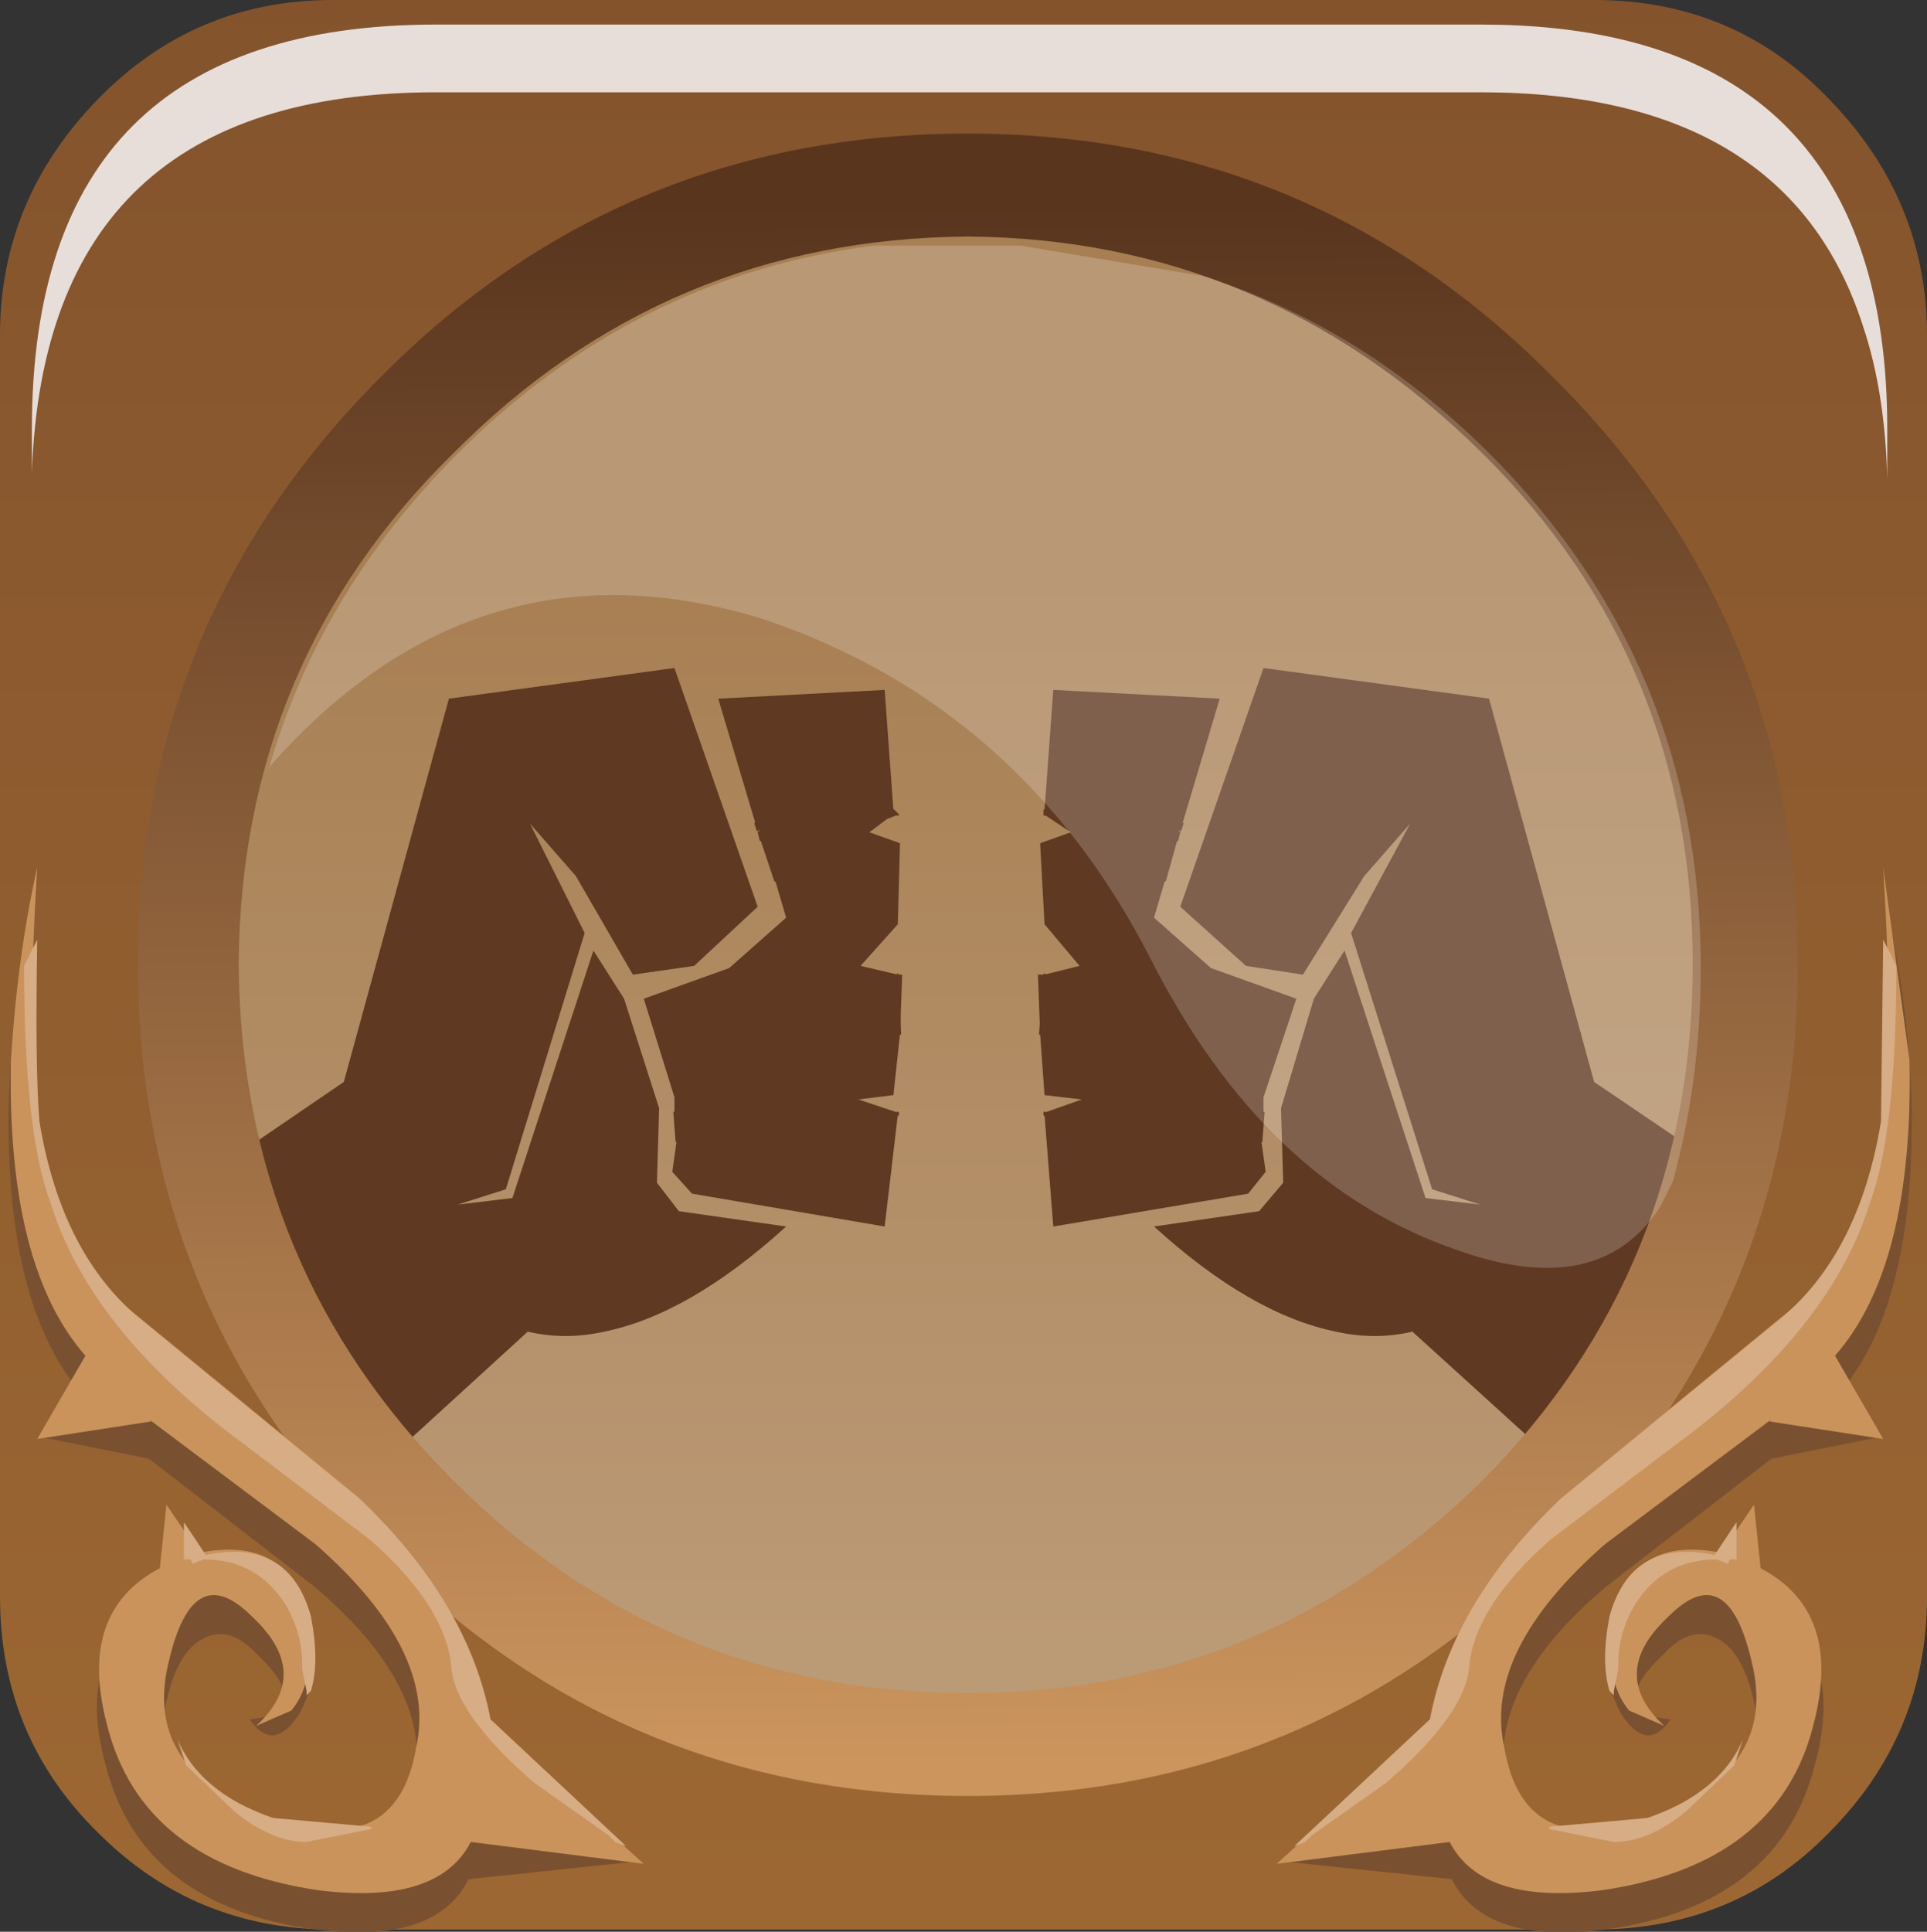 <?xml version="1.0" encoding="UTF-8" standalone="no"?>
<svg xmlns:xlink="http://www.w3.org/1999/xlink" height="66.15px" width="66.0px" xmlns="http://www.w3.org/2000/svg">
  <rect width="100%" height="100%" fill="#333333" stroke="none"/>
  <g transform="matrix(1.5, 0.0, 0.0, 1.5, 0.0, 0.0)">
    <use height="44.1" transform="matrix(1.0, 0.0, 0.0, 1.0, 0.0, 0.0)" width="44.0" xlink:href="#shape0"/>
    <use height="20.15" transform="matrix(1.159, 0.0, 0.0, 1.161, 6.15, 5.55)" width="28.2" xlink:href="#sprite0"/>
    <use height="8.6" transform="matrix(1.208, 0.0, 0.0, 1.206, 0.709, 0.55)" width="35.05" xlink:href="#sprite1"/>
  </g>
  <defs>
    <g id="shape0" transform="matrix(1.0, 0.0, 0.0, 1.0, 0.0, 0.0)">
      <path d="M36.05 36.75 Q30.1 42.65 21.8 42.65 13.4 42.65 7.55 36.75 1.6 30.8 1.6 22.45 1.6 14.1 7.55 8.2 13.4 2.25 21.8 2.25 30.1 2.25 36.05 8.2 41.9 14.1 41.9 22.45 41.9 30.8 36.05 36.75" fill="url(#gradient0)" fill-rule="evenodd" stroke="none"/>
      <path d="M22.0 4.7 Q14.8 4.7 9.7 9.8 4.65 14.95 4.65 22.05 4.65 29.25 9.7 34.35 14.75 39.45 22.0 39.45 29.15 39.45 34.2 34.35 39.3 29.25 39.3 22.05 39.3 14.85 34.2 9.8 29.15 4.7 22.0 4.7 M36.4 0.0 Q39.6 0.0 41.75 2.25 44.0 4.55 44.0 7.65 L44.0 36.45 Q44.0 39.6 41.75 41.85 39.6 44.05 36.4 44.05 L7.6 44.05 Q4.45 44.05 2.25 41.85 0.0 39.65 0.0 36.45 L0.0 7.65 Q0.0 4.55 2.25 2.25 4.45 0.0 7.6 0.0 L36.4 0.0" fill="url(#gradient1)" fill-rule="evenodd" stroke="none"/>
      <path d="M31.15 20.0 L29.75 22.25 28.45 22.05 26.95 20.7 28.85 15.25 34.0 15.95 36.4 24.7 39.35 26.7 38.2 30.1 35.5 33.35 32.25 30.4 Q31.4 30.6 30.5 30.4 28.55 30.0 26.35 28.0 L28.75 27.65 29.3 27.0 29.25 25.3 30.0 22.8 30.7 21.7 32.55 27.35 33.8 27.5 32.7 27.15 30.85 21.3 32.2 18.8 31.15 20.0 M26.6 20.1 L26.35 20.95 27.65 22.1 29.6 22.8 28.85 25.05 28.85 25.4 28.8 26.05 28.9 26.75 28.5 27.25 24.05 28.0 23.85 25.45 23.85 25.4 24.7 25.1 23.85 25.0 23.75 23.6 23.85 22.25 23.75 23.6 23.7 22.25 23.85 22.25 24.65 22.05 23.85 21.1 23.75 19.25 24.45 19.0 24.0 18.7 23.85 18.6 23.85 18.5 24.05 15.75 27.85 15.95 27.0 18.8 26.95 18.95 26.9 18.95 26.95 19.0 26.9 19.2 26.85 19.2 26.6 20.1 M17.7 20.1 L17.4 19.2 17.35 19.2 17.3 19.0 17.35 18.95 17.3 18.95 17.25 18.8 16.4 15.95 20.2 15.75 20.4 18.5 20.5 18.6 20.25 18.7 19.85 19.0 20.55 19.25 20.5 21.1 19.65 22.05 20.5 22.25 20.6 22.25 20.55 23.6 20.4 25.0 19.6 25.1 20.5 25.4 20.5 25.45 20.2 28.0 15.8 27.25 15.35 26.75 15.45 26.05 15.4 25.4 15.4 25.05 14.7 22.8 16.65 22.1 17.95 20.95 17.7 20.1 M20.55 23.6 L20.5 22.25 20.55 23.6 M13.15 20.0 L12.1 18.8 13.35 21.3 11.55 27.15 10.45 27.5 11.7 27.35 13.55 21.7 14.25 22.8 15.05 25.3 15.0 27.0 15.5 27.65 17.95 28.0 Q15.75 30.0 13.8 30.4 12.9 30.6 12.05 30.4 L8.0 34.1 7.35 32.85 Q5.65 29.5 5.1 28.05 L4.7 26.85 7.85 24.7 10.25 15.95 15.4 15.25 17.3 20.7 15.85 22.05 14.45 22.25 13.15 20.0" fill="#5f3921" fill-rule="evenodd" stroke="none"/>
      <path d="M26.6 20.1 L26.85 19.2 M26.95 18.95 L27.0 18.8 M23.85 18.5 L23.85 18.6 M23.85 22.25 L23.75 23.6 M23.85 25.4 L23.85 25.45 M28.8 26.05 L28.85 25.4 M17.7 20.1 L17.4 19.2 M17.3 18.95 L17.25 18.8 M20.4 18.5 L20.5 18.6 M20.5 25.4 L20.5 25.45 M15.45 26.05 L15.4 25.4 M20.5 22.25 L20.55 23.6" fill="none" stroke="#5f3921" stroke-linecap="round" stroke-linejoin="round" stroke-width="0.05"/>
      <path d="M33.85 10.35 Q28.9 5.45 22.1 5.4 15.2 5.45 10.35 10.35 5.5 15.1 5.45 22.0 5.5 28.95 10.35 33.8 15.2 38.65 22.1 38.65 28.9 38.65 33.85 33.8 38.65 28.95 38.65 22.0 38.65 15.1 33.85 10.35 M41.05 22.0 Q41.05 29.85 35.45 35.4 29.95 41.0 22.1 41.0 14.2 41.0 8.7 35.4 3.15 29.85 3.15 22.0 3.15 14.15 8.7 8.6 14.2 3.05 22.1 3.05 29.95 3.05 35.45 8.6 41.05 14.15 41.05 22.0" fill="url(#gradient2)" fill-rule="evenodd" stroke="none"/>
      <path d="M0.2 25.1 Q0.3 22.65 0.8 20.65 0.55 24.85 0.8 26.5 1.15 29.5 3.1 30.95 L8.1 35.1 Q10.6 37.45 11.0 40.2 L14.5 42.5 10.7 42.9 Q9.95 44.4 7.2 44.05 3.2 43.5 2.4 40.25 1.7 37.65 3.6 36.65 L3.8 34.45 4.5 36.3 Q6.5 35.9 6.95 37.0 7.4 38.05 6.85 39.1 6.25 40.05 5.7 39.25 6.4 39.2 6.5 38.8 6.55 38.4 5.85 37.75 5.25 37.1 4.65 37.4 4.05 37.7 3.8 38.85 3.2 41.3 6.05 42.4 9.0 43.5 9.45 40.8 9.95 38.55 7.15 36.2 L3.4 33.3 0.9 32.8 1.9 31.85 Q0.1 29.85 0.2 25.1" fill="#7a5130" fill-rule="evenodd" stroke="none"/>
      <path d="M0.25 24.2 Q0.4 21.8 0.85 19.8 0.6 23.95 0.85 25.55 1.2 28.55 3.15 30.05 L8.15 34.15 Q10.65 36.55 11.05 39.25 L14.7 42.55 10.75 42.05 Q10.0 43.5 7.25 43.15 3.25 42.55 2.45 39.4 1.75 36.8 3.65 35.8 L3.8 34.35 4.55 35.45 Q6.55 35.05 7.0 36.85 7.25 38.35 6.65 39.05 L5.85 39.4 Q7.15 38.2 5.75 36.9 4.4 35.55 3.85 37.95 3.25 40.4 6.1 41.45 9.05 42.55 9.5 39.9 10.0 37.7 7.2 35.25 L3.4 32.4 3.45 32.45 0.85 32.85 1.95 30.95 Q0.15 28.9 0.25 24.2" fill="#ca935c" fill-rule="evenodd" stroke="none"/>
      <path d="M0.85 21.45 Q0.8 24.4 0.9 25.6 1.4 28.65 3.25 30.15 L8.25 34.25 Q10.7 36.6 11.2 39.25 L14.3 42.15 14.05 42.05 13.9 41.9 12.2 40.7 Q10.35 39.1 10.3 38.0 10.15 36.65 8.45 35.15 L5.15 32.65 Q2.0 30.2 1.15 27.45 0.55 25.85 0.55 22.05 L0.85 21.45 M6.5 36.6 Q5.85 35.6 4.65 35.6 L4.4 35.7 4.35 35.6 4.2 35.6 4.2 34.75 4.7 35.5 Q6.6 35.1 7.1 36.9 7.3 37.95 7.1 38.6 L7.0 38.7 7.0 38.6 6.9 38.1 6.9 38.0 Q6.9 37.25 6.5 36.6 M4.25 40.3 L4.05 39.7 Q4.55 40.9 6.2 41.5 L8.45 41.7 8.5 41.75 7.0 42.05 Q6.2 42.05 5.35 41.35 L4.25 40.3" fill="#d7ad86" fill-rule="evenodd" stroke="none"/>
      <path d="M43.65 25.1 Q43.55 22.65 43.05 20.65 43.3 24.85 43.05 26.5 42.7 29.5 40.75 30.95 L35.75 35.1 Q33.25 37.45 32.85 40.2 L29.35 42.5 33.15 42.9 Q33.9 44.4 36.65 44.05 40.65 43.5 41.45 40.25 42.15 37.65 40.25 36.65 L40.05 34.45 39.35 36.3 Q37.35 35.9 36.9 37.0 36.45 38.05 37.0 39.1 37.6 40.05 38.15 39.25 37.45 39.2 37.35 38.8 37.3 38.4 38.0 37.75 38.6 37.1 39.2 37.4 39.8 37.7 40.05 38.85 40.65 41.3 37.8 42.4 34.85 43.5 34.4 40.8 33.9 38.55 36.7 36.2 L40.45 33.3 42.95 32.8 41.95 31.85 Q43.75 29.85 43.65 25.1" fill="#7a5130" fill-rule="evenodd" stroke="none"/>
      <path d="M43.6 24.2 L43.0 19.8 Q43.25 23.95 43.0 25.55 42.65 28.55 40.7 30.05 L35.7 34.15 Q33.2 36.55 32.8 39.25 L29.15 42.55 33.1 42.05 Q33.85 43.5 36.6 43.15 40.6 42.55 41.4 39.4 42.1 36.8 40.2 35.8 L40.05 34.35 39.3 35.45 Q37.3 35.05 36.85 36.85 36.6 38.35 37.2 39.05 L38.0 39.4 Q36.7 38.2 38.1 36.9 39.45 35.55 40.0 37.95 40.6 40.4 37.75 41.45 34.8 42.55 34.35 39.9 33.85 37.7 36.65 35.25 L40.45 32.4 40.4 32.45 43.0 32.85 41.9 30.95 Q43.7 28.9 43.6 24.2" fill="#ca935c" fill-rule="evenodd" stroke="none"/>
      <path d="M43.0 21.45 L42.95 25.6 Q42.45 28.65 40.6 30.15 L35.6 34.25 Q33.15 36.6 32.65 39.25 L29.55 42.15 29.8 42.05 29.95 41.9 31.65 40.7 Q33.5 39.1 33.55 38.0 33.7 36.65 35.4 35.15 L38.7 32.65 Q41.85 30.2 42.7 27.45 43.3 25.85 43.3 22.05 L43.0 21.45 M37.35 36.6 Q38.0 35.6 39.2 35.6 L39.45 35.7 39.5 35.6 39.65 35.6 39.65 34.75 39.15 35.5 Q37.25 35.1 36.75 36.9 36.55 37.95 36.75 38.6 L36.85 38.7 36.85 38.6 36.95 38.1 36.95 38.0 Q36.95 37.25 37.35 36.6 M39.6 40.3 L39.8 39.7 Q39.3 40.9 37.65 41.5 L35.4 41.7 35.35 41.75 36.85 42.05 Q37.65 42.05 38.5 41.35 L39.6 40.3" fill="#d7ad86" fill-rule="evenodd" stroke="none"/>
    </g>
    <linearGradient gradientTransform="matrix(0.0, -0.015, -0.019, 0.0, 21.85, 25.45)" gradientUnits="userSpaceOnUse" id="gradient0" spreadMethod="pad" x1="-819.2" x2="819.2">
      <stop offset="0.012" stop-color="#bb9a76"/>
      <stop offset="1.0" stop-color="#a87f53"/>
    </linearGradient>
    <linearGradient gradientTransform="matrix(0.0, -0.034, -0.055, 0.0, 22.4, 16.35)" gradientUnits="userSpaceOnUse" id="gradient1" spreadMethod="pad" x1="-819.2" x2="819.2">
      <stop offset="0.02" stop-color="#9c6732"/>
      <stop offset="1.0" stop-color="#7d4e2b"/>
    </linearGradient>
    <linearGradient gradientTransform="matrix(1.0E-4, 0.022, -0.023, 1.0E-4, 22.15, 22.25)" gradientUnits="userSpaceOnUse" id="gradient2" spreadMethod="pad" x1="-819.2" x2="819.2">
      <stop offset="0.012" stop-color="#59351e"/>
      <stop offset="1.0" stop-color="#cc955e"/>
    </linearGradient>
    <g id="sprite0" transform="matrix(1.0, 0.0, 0.0, 1.0, 0.0, 0.0)">
      <use height="20.15" transform="matrix(1.0, 0.0, 0.0, 1.0, 0.0, 0.0)" width="28.2" xlink:href="#shape1"/>
    </g>
    <g id="shape1" transform="matrix(1.0, 0.0, 0.0, 1.0, 0.0, 0.0)">
      <path d="M27.65 18.45 L27.4 18.95 Q26.2 20.8 23.4 19.8 19.6 18.5 17.35 14.05 14.8 9.1 9.75 7.4 4.1 5.65 0.0 10.3 1.0 6.85 3.7 4.15 7.2 0.65 11.9 0.05 L14.8 0.05 18.4 0.65 Q21.55 1.65 24.05 4.15 28.2 8.3 28.2 14.25 28.2 16.45 27.65 18.45" fill="#ffffff" fill-opacity="0.196" fill-rule="evenodd" stroke="none"/>
    </g>
    <g id="sprite1" transform="matrix(1.0, 0.0, 0.0, 1.0, 0.2, 0.0)">
      <use height="10.4" transform="matrix(0.835, 0.0, 0.0, 0.827, -0.184, 0.009)" width="42.0" xlink:href="#shape2"/>
    </g>
    <g id="shape2" transform="matrix(1.0, 0.0, 0.0, 1.0, 0.4, 0.05)">
      <path d="M32.4 -0.05 Q39.35 -0.05 41.05 5.25 41.6 6.95 41.6 9.2 L41.6 10.35 Q41.55 8.35 41.05 6.85 39.35 1.5 32.4 1.5 L8.75 1.5 Q-0.1 1.5 -0.4 10.2 L-0.4 9.2 Q-0.4 -0.05 8.75 -0.05 L32.4 -0.05" fill="#e7deda" fill-rule="evenodd" stroke="none"/>
    </g>
  </defs>
</svg>
